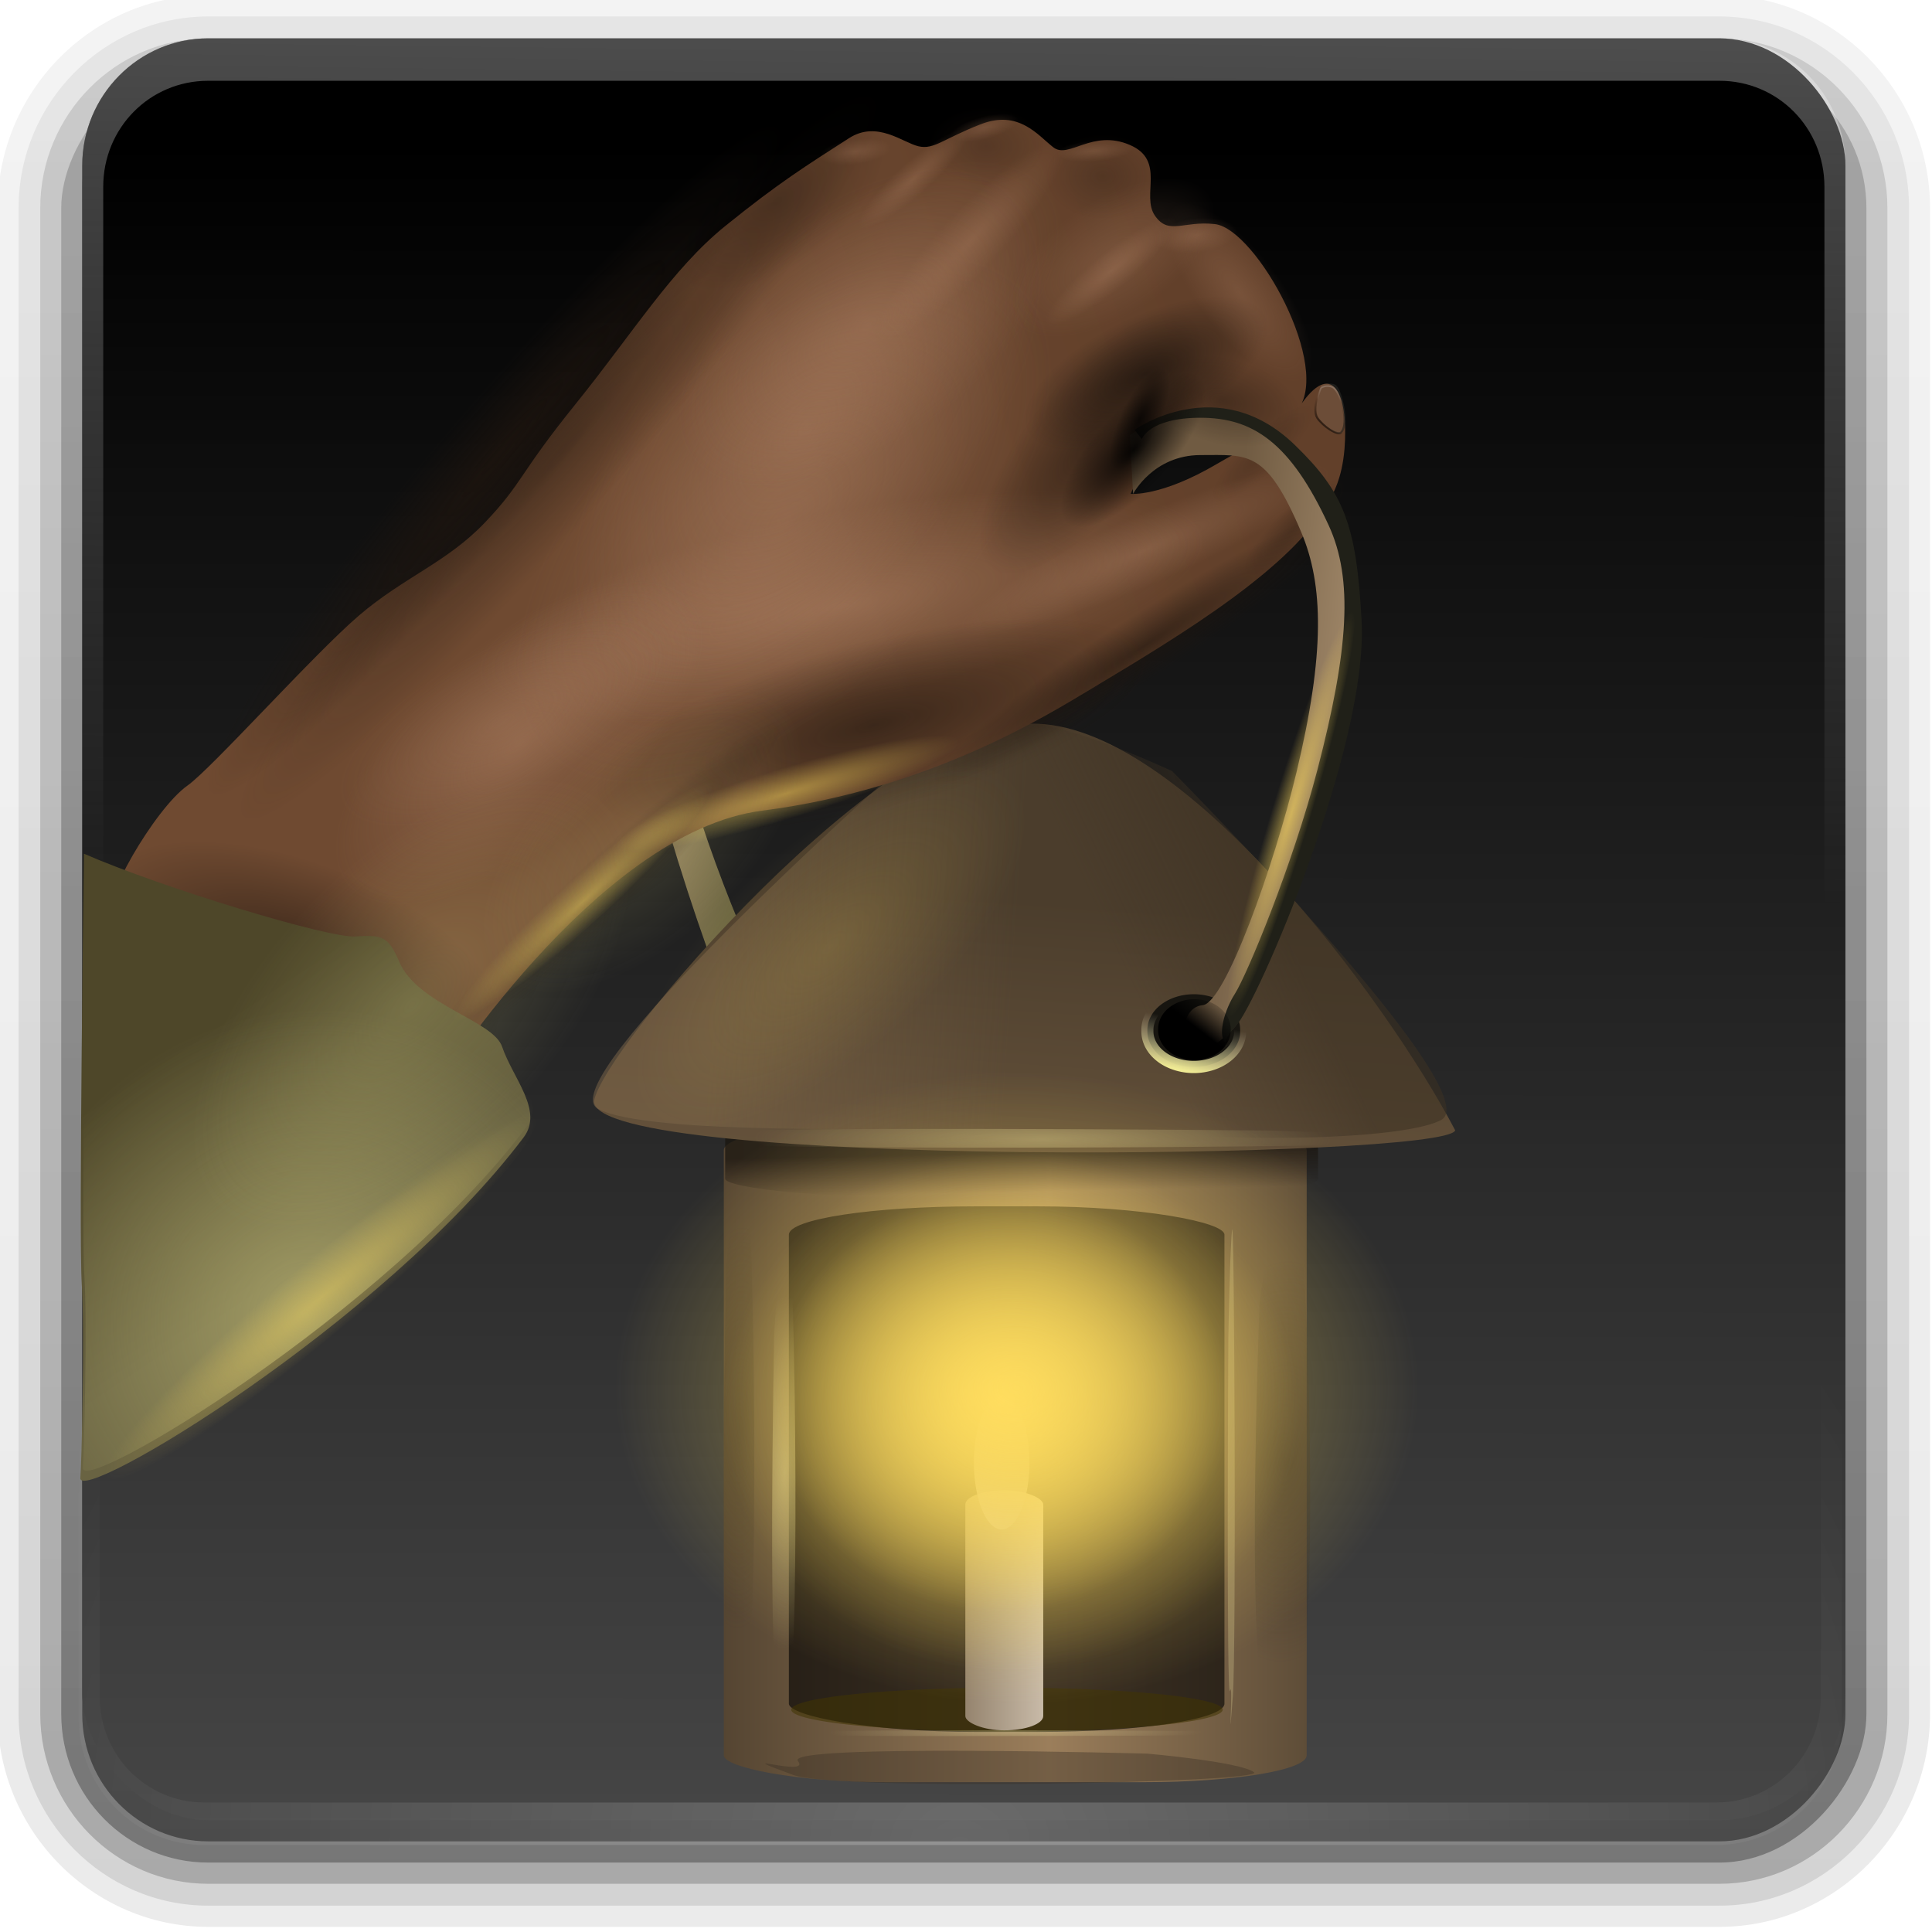 <?xml version="1.0" encoding="UTF-8" standalone="no"?>
<!-- Created with Inkscape (http://www.inkscape.org/) -->

<svg
   xmlns:dc="http://purl.org/dc/elements/1.1/"
   xmlns:cc="http://creativecommons.org/ns#"
   xmlns:rdf="http://www.w3.org/1999/02/22-rdf-syntax-ns#"
   xmlns:svg="http://www.w3.org/2000/svg"
   xmlns="http://www.w3.org/2000/svg"
   xmlns:xlink="http://www.w3.org/1999/xlink"
   version="1.0"
   width="96"
   height="96"
   id="svg2408">
  <defs
     id="defs2410">
    <linearGradient
       id="linearGradient4389">
      <stop
         id="stop4391"
         style="stop-color:#efea94;stop-opacity:1"
         offset="0" />
      <stop
         id="stop4393"
         style="stop-color:#efea94;stop-opacity:0"
         offset="1" />
    </linearGradient>
    <linearGradient
       id="linearGradient4377">
      <stop
         id="stop4379"
         style="stop-color:#efea94;stop-opacity:1"
         offset="0" />
      <stop
         id="stop4381"
         style="stop-color:#efea94;stop-opacity:0"
         offset="1" />
    </linearGradient>
    <linearGradient
       id="linearGradient4367">
      <stop
         id="stop4369"
         style="stop-color:#000000;stop-opacity:1"
         offset="0" />
      <stop
         id="stop4371"
         style="stop-color:#000000;stop-opacity:0"
         offset="1" />
    </linearGradient>
    <linearGradient
       id="linearGradient4062">
      <stop
         id="stop4064"
         style="stop-color:#ffffff;stop-opacity:0"
         offset="0" />
      <stop
         id="stop4066"
         style="stop-color:#ffffff;stop-opacity:1"
         offset="1" />
    </linearGradient>
    <linearGradient
       id="linearGradient4042">
      <stop
         id="stop4044"
         style="stop-color:#000000;stop-opacity:1"
         offset="0" />
      <stop
         id="stop4046"
         style="stop-color:#000000;stop-opacity:0"
         offset="1" />
    </linearGradient>
    <linearGradient
       id="linearGradient7344">
      <stop
         id="stop7346"
         style="stop-color:#b08163;stop-opacity:1"
         offset="0" />
      <stop
         id="stop7348"
         style="stop-color:#b08163;stop-opacity:0"
         offset="1" />
    </linearGradient>
    <linearGradient
       id="linearGradient7083">
      <stop
         id="stop7085"
         style="stop-color:#000000;stop-opacity:1"
         offset="0" />
      <stop
         id="stop7087"
         style="stop-color:#000000;stop-opacity:0"
         offset="1" />
    </linearGradient>
    <linearGradient
       id="linearGradient4904">
      <stop
         id="stop4906"
         style="stop-color:#7d6648;stop-opacity:1"
         offset="0" />
      <stop
         id="stop4908"
         style="stop-color:#7d6648;stop-opacity:0"
         offset="1" />
    </linearGradient>
    <linearGradient
       id="linearGradient4892">
      <stop
         id="stop4894"
         style="stop-color:#3b3022;stop-opacity:1"
         offset="0" />
      <stop
         id="stop4896"
         style="stop-color:#3b3022;stop-opacity:0"
         offset="1" />
    </linearGradient>
    <linearGradient
       id="linearGradient4884">
      <stop
         id="stop4886"
         style="stop-color:#fad95d;stop-opacity:1"
         offset="0" />
      <stop
         id="stop4888"
         style="stop-color:#fad95d;stop-opacity:0"
         offset="1" />
    </linearGradient>
    <linearGradient
       id="linearGradient4848">
      <stop
         id="stop4850"
         style="stop-color:#000000;stop-opacity:1"
         offset="0" />
      <stop
         id="stop4852"
         style="stop-color:#000000;stop-opacity:0"
         offset="1" />
    </linearGradient>
    <linearGradient
       id="linearGradient4830">
      <stop
         id="stop4832"
         style="stop-color:#000000;stop-opacity:1"
         offset="0" />
      <stop
         id="stop4834"
         style="stop-color:#000000;stop-opacity:0"
         offset="1" />
    </linearGradient>
    <linearGradient
       id="linearGradient4796">
      <stop
         id="stop4798"
         style="stop-color:#1f150e;stop-opacity:1"
         offset="0" />
      <stop
         id="stop4800"
         style="stop-color:#1f150e;stop-opacity:0"
         offset="1" />
    </linearGradient>
    <linearGradient
       id="linearGradient4780">
      <stop
         id="stop4782"
         style="stop-color:#bd8d6e;stop-opacity:1"
         offset="0" />
      <stop
         id="stop4784"
         style="stop-color:#bd8d6e;stop-opacity:0"
         offset="1" />
    </linearGradient>
    <linearGradient
       id="linearGradient4772">
      <stop
         id="stop4774"
         style="stop-color:#bd8d6e;stop-opacity:1"
         offset="0" />
      <stop
         id="stop4776"
         style="stop-color:#bd8d6e;stop-opacity:0"
         offset="1" />
    </linearGradient>
    <linearGradient
       id="linearGradient4560">
      <stop
         id="stop4562"
         style="stop-color:#1a150f;stop-opacity:1"
         offset="0" />
      <stop
         id="stop4564"
         style="stop-color:#1a150f;stop-opacity:0"
         offset="1" />
    </linearGradient>
    <linearGradient
       id="linearGradient4552">
      <stop
         id="stop4554"
         style="stop-color:#e5db9d;stop-opacity:1"
         offset="0" />
      <stop
         id="stop4556"
         style="stop-color:#e5db9d;stop-opacity:0"
         offset="1" />
    </linearGradient>
    <linearGradient
       id="linearGradient4544">
      <stop
         id="stop4546"
         style="stop-color:#e5db9d;stop-opacity:1"
         offset="0" />
      <stop
         id="stop4548"
         style="stop-color:#e5db9d;stop-opacity:0"
         offset="1" />
    </linearGradient>
    <linearGradient
       id="linearGradient4536">
      <stop
         id="stop4538"
         style="stop-color:#3c3124;stop-opacity:1"
         offset="0" />
      <stop
         id="stop4540"
         style="stop-color:#3c3124;stop-opacity:0"
         offset="1" />
    </linearGradient>
    <linearGradient
       id="linearGradient4528">
      <stop
         id="stop4530"
         style="stop-color:#382f23;stop-opacity:1"
         offset="0" />
      <stop
         id="stop4532"
         style="stop-color:#382f23;stop-opacity:0"
         offset="1" />
    </linearGradient>
    <linearGradient
       id="linearGradient4520">
      <stop
         id="stop4522"
         style="stop-color:#e5db9d;stop-opacity:1"
         offset="0" />
      <stop
         id="stop4524"
         style="stop-color:#e5db9d;stop-opacity:0"
         offset="1" />
    </linearGradient>
    <linearGradient
       id="linearGradient4432">
      <stop
         id="stop4434"
         style="stop-color:#d9c48a;stop-opacity:1"
         offset="0" />
      <stop
         id="stop4436"
         style="stop-color:#ffdd5e;stop-opacity:0"
         offset="1" />
    </linearGradient>
    <linearGradient
       x1="45.448"
       y1="92.54"
       x2="45.448"
       y2="7.017"
       id="ButtonShadow"
       gradientUnits="userSpaceOnUse"
       gradientTransform="scale(1.006,0.994)">
      <stop
         id="stop3750"
         style="stop-color:#000000;stop-opacity:1"
         offset="0" />
      <stop
         id="stop3752"
         style="stop-color:#000000;stop-opacity:0.588"
         offset="1" />
    </linearGradient>
    <filter
       color-interpolation-filters="sRGB"
       id="filter3174">
      <feGaussianBlur
         stdDeviation="1.71"
         id="feGaussianBlur3176" />
    </filter>
    <linearGradient
       x1="45.448"
       y1="92.54"
       x2="45.448"
       y2="7.017"
       id="ButtonShadow-07"
       gradientUnits="userSpaceOnUse"
       gradientTransform="scale(1.006,0.994)">
      <stop
         id="stop3750-88"
         style="stop-color:#000000;stop-opacity:1"
         offset="0" />
      <stop
         id="stop3752-20"
         style="stop-color:#000000;stop-opacity:0.588"
         offset="1" />
    </linearGradient>
    <filter
       color-interpolation-filters="sRGB"
       id="filter3174-28">
      <feGaussianBlur
         id="feGaussianBlur3176-3"
         stdDeviation="1.71" />
    </filter>
    <linearGradient
       id="linearGradient3737-2">
      <stop
         id="stop3739-00"
         style="stop-color:#ffffff;stop-opacity:1"
         offset="0" />
      <stop
         id="stop3741-66"
         style="stop-color:#ffffff;stop-opacity:0"
         offset="1" />
    </linearGradient>
    <clipPath
       id="clipPath3613-01">
      <rect
         width="84"
         height="84"
         rx="6"
         ry="6"
         x="6"
         y="6"
         id="rect3615-422"
         style="fill:#ffffff;fill-opacity:1;fill-rule:nonzero;stroke:none" />
    </clipPath>
    <filter
       x="-0.192"
       y="-0.192"
       width="1.384"
       height="1.384"
       color-interpolation-filters="sRGB"
       id="filter3794-71">
      <feGaussianBlur
         id="feGaussianBlur3796-90"
         stdDeviation="5.28" />
    </filter>
    <linearGradient
       x1="45.448"
       y1="92.54"
       x2="45.448"
       y2="7.017"
       id="ButtonShadow-0-1-7"
       gradientUnits="userSpaceOnUse"
       gradientTransform="matrix(1.006,0,0,0.994,100,0)">
      <stop
         id="stop3750-8-5-7"
         style="stop-color:#000000;stop-opacity:1"
         offset="0" />
      <stop
         id="stop3752-5-0-3"
         style="stop-color:#000000;stop-opacity:0.588"
         offset="1" />
    </linearGradient>
    <linearGradient
       id="linearGradient17127">
      <stop
         id="stop17129"
         style="stop-color:#000000;stop-opacity:1"
         offset="0" />
      <stop
         id="stop17131"
         style="stop-color:#4e4e4e;stop-opacity:1"
         offset="1" />
    </linearGradient>
    <linearGradient
       id="linearGradient3737-5-4">
      <stop
         id="stop3739-0-1"
         style="stop-color:#ffffff;stop-opacity:1"
         offset="0" />
      <stop
         id="stop3741-83-1"
         style="stop-color:#ffffff;stop-opacity:0"
         offset="1" />
    </linearGradient>
    <linearGradient
       id="linearGradient4640-6">
      <stop
         id="stop4642-5"
         style="stop-color:#67633d;stop-opacity:1"
         offset="0" />
      <stop
         id="stop4644-7"
         style="stop-color:#a58c6d;stop-opacity:1"
         offset="1" />
    </linearGradient>
    <linearGradient
       id="linearGradient4139-6">
      <stop
         id="stop4141-7"
         style="stop-color:#554532;stop-opacity:1"
         offset="0" />
      <stop
         id="stop4147-3"
         style="stop-color:#9b7e5b;stop-opacity:1"
         offset="0.558" />
      <stop
         id="stop4143-6"
         style="stop-color:#5e4d38;stop-opacity:1"
         offset="1" />
    </linearGradient>
    <linearGradient
       id="linearGradient4103-1">
      <stop
         id="stop4105-2"
         style="stop-color:#4b3d2c;stop-opacity:1"
         offset="0" />
      <stop
         id="stop4107-9"
         style="stop-color:#6a563e;stop-opacity:1"
         offset="1" />
    </linearGradient>
    <linearGradient
       id="linearGradient4604-9">
      <stop
         id="stop4606-9"
         style="stop-color:#efea94;stop-opacity:1"
         offset="0" />
      <stop
         id="stop4608-6"
         style="stop-color:#cfc8ad;stop-opacity:0"
         offset="1" />
    </linearGradient>
    <linearGradient
       id="linearGradient4087-9">
      <stop
         id="stop4089-4"
         style="stop-color:#705b42;stop-opacity:1"
         offset="0" />
      <stop
         id="stop4091-5"
         style="stop-color:#a58c6d;stop-opacity:1"
         offset="1" />
    </linearGradient>
    <linearGradient
       id="linearGradient4033-5">
      <stop
         id="stop4035-1"
         style="stop-color:#6f4a31;stop-opacity:1"
         offset="0" />
      <stop
         id="stop4037-1"
         style="stop-color:#62402a;stop-opacity:1"
         offset="1" />
    </linearGradient>
    <linearGradient
       id="linearGradient4009-9">
      <stop
         id="stop4011-5"
         style="stop-color:#4e4729;stop-opacity:1"
         offset="0" />
      <stop
         id="stop4013-3"
         style="stop-color:#696342;stop-opacity:1"
         offset="1" />
    </linearGradient>
    <linearGradient
       id="linearGradient4397-6">
      <stop
         id="stop4399-9"
         style="stop-color:#95846e;stop-opacity:1"
         offset="0" />
      <stop
         id="stop4401-9"
         style="stop-color:#c8baa8;stop-opacity:1"
         offset="1" />
    </linearGradient>
    <filter
       x="-0.176"
       y="-0.182"
       width="1.353"
       height="1.364"
       color-interpolation-filters="sRGB"
       id="filter4365-9">
      <feGaussianBlur
         id="feGaussianBlur4367-2"
         stdDeviation="1.332" />
    </filter>
    <linearGradient
       id="linearGradient4151-3">
      <stop
         id="stop4153-0"
         style="stop-color:#ffdd5e;stop-opacity:1"
         offset="0" />
      <stop
         id="stop4155-6"
         style="stop-color:#ffdd5e;stop-opacity:0"
         offset="1" />
    </linearGradient>
    <filter
       x="-1.132"
       y="-0.079"
       width="3.265"
       height="1.158"
       color-interpolation-filters="sRGB"
       id="filter4381-7">
      <feGaussianBlur
         id="feGaussianBlur4383-5"
         stdDeviation="1.736" />
    </filter>
    <linearGradient
       id="linearGradient4483-7">
      <stop
         id="stop4485-3"
         style="stop-color:#2b1c13;stop-opacity:1"
         offset="0" />
      <stop
         id="stop4487-0"
         style="stop-color:#2b1c13;stop-opacity:0"
         offset="1" />
    </linearGradient>
    <linearGradient
       id="linearGradient17105">
      <stop
         id="stop17107"
         style="stop-color:#fcda5d;stop-opacity:1"
         offset="0" />
      <stop
         id="stop17109"
         style="stop-color:#fcda5d;stop-opacity:0"
         offset="1" />
    </linearGradient>
    <linearGradient
       x1="45.448"
       y1="92.54"
       x2="45.448"
       y2="7.017"
       id="linearGradient7091"
       xlink:href="#ButtonShadow-07"
       gradientUnits="userSpaceOnUse"
       gradientTransform="scale(1.006,0.994)" />
    <linearGradient
       x1="48"
       y1="20.221"
       x2="48"
       y2="138.661"
       id="linearGradient7093"
       xlink:href="#linearGradient3737-2"
       gradientUnits="userSpaceOnUse" />
    <linearGradient
       x1="32.251"
       y1="6.132"
       x2="32.251"
       y2="90.239"
       id="linearGradient7095"
       xlink:href="#ButtonShadow-0-1-7"
       gradientUnits="userSpaceOnUse"
       gradientTransform="matrix(1.024,0,0,1.012,-1.143,-98.071)" />
    <linearGradient
       x1="32.251"
       y1="6.132"
       x2="32.251"
       y2="90.239"
       id="linearGradient7097"
       xlink:href="#ButtonShadow-0-1-7"
       gradientUnits="userSpaceOnUse"
       gradientTransform="matrix(1.024,0,0,1.012,-1.143,-98.071)" />
    <linearGradient
       x1="32.251"
       y1="6.132"
       x2="32.251"
       y2="90.239"
       id="linearGradient7099"
       xlink:href="#ButtonShadow-0-1-7"
       gradientUnits="userSpaceOnUse"
       gradientTransform="matrix(1.024,0,0,1.012,-1.143,-98.071)" />
    <linearGradient
       x1="32.251"
       y1="6.132"
       x2="32.251"
       y2="90.239"
       id="linearGradient7101"
       xlink:href="#ButtonShadow-0-1-7"
       gradientUnits="userSpaceOnUse"
       gradientTransform="matrix(1.024,0,0,1.012,-1.143,-98.071)" />
    <linearGradient
       x1="32.251"
       y1="6.132"
       x2="32.251"
       y2="90.239"
       id="linearGradient7103"
       xlink:href="#ButtonShadow-0-1-7"
       gradientUnits="userSpaceOnUse"
       gradientTransform="translate(0,-97)" />
    <linearGradient
       x1="50.957"
       y1="10.902"
       x2="50.929"
       y2="99.618"
       id="linearGradient7105"
       xlink:href="#linearGradient17127"
       gradientUnits="userSpaceOnUse" />
    <linearGradient
       x1="36.357"
       y1="6"
       x2="35.864"
       y2="46.332"
       id="linearGradient7107"
       xlink:href="#linearGradient3737-5-4"
       gradientUnits="userSpaceOnUse" />
    <radialGradient
       cx="48"
       cy="90.172"
       r="42"
       fx="48"
       fy="90.172"
       id="radialGradient7109"
       xlink:href="#linearGradient3737-5-4"
       gradientUnits="userSpaceOnUse"
       gradientTransform="matrix(1.157,0,0,0.996,-7.721,1.371)" />
    <linearGradient
       x1="58.905"
       y1="54.723"
       x2="59.358"
       y2="52.425"
       id="linearGradient7123"
       xlink:href="#linearGradient4604-9"
       gradientUnits="userSpaceOnUse" />
    <radialGradient
       cx="35.09"
       cy="38.371"
       r="7.513"
       fx="35.09"
       fy="38.371"
       id="radialGradient7129"
       xlink:href="#linearGradient4796"
       gradientUnits="userSpaceOnUse"
       gradientTransform="matrix(1,0,0,2.8,0,-69.067)" />
    <radialGradient
       cx="35.09"
       cy="38.371"
       r="7.513"
       fx="35.09"
       fy="38.371"
       id="radialGradient7131"
       xlink:href="#linearGradient4772"
       gradientUnits="userSpaceOnUse"
       gradientTransform="matrix(1,0,0,2.8,0,-69.067)" />
    <radialGradient
       cx="15.812"
       cy="48.062"
       r="10.062"
       fx="15.812"
       fy="48.062"
       id="radialGradient7133"
       xlink:href="#linearGradient4830"
       gradientUnits="userSpaceOnUse"
       gradientTransform="matrix(1,0,0,0.453,0,26.27)" />
    <radialGradient
       cx="35.09"
       cy="38.371"
       r="7.513"
       fx="35.09"
       fy="38.371"
       id="radialGradient7135"
       xlink:href="#linearGradient4796"
       gradientUnits="userSpaceOnUse"
       gradientTransform="matrix(1,0,0,2.8,0,-69.067)" />
    <radialGradient
       cx="35.09"
       cy="38.371"
       r="7.513"
       fx="35.09"
       fy="38.371"
       id="radialGradient7137"
       xlink:href="#linearGradient4796"
       gradientUnits="userSpaceOnUse"
       gradientTransform="matrix(1,0,0,2.8,0,-69.067)" />
    <radialGradient
       cx="87.375"
       cy="71.75"
       r="24.625"
       fx="87.375"
       fy="71.75"
       id="radialGradient7145"
       xlink:href="#linearGradient4151-3"
       gradientUnits="userSpaceOnUse"
       gradientTransform="matrix(1,0,0,0.944,0,4.006)" />
    <linearGradient
       x1="89.339"
       y1="93.884"
       x2="94.271"
       y2="34.86"
       id="linearGradient7155"
       xlink:href="#linearGradient4432"
       gradientUnits="userSpaceOnUse" />
    <radialGradient
       cx="87.375"
       cy="71.75"
       r="24.625"
       fx="87.375"
       fy="71.75"
       id="radialGradient7157"
       xlink:href="#linearGradient4151-3"
       gradientUnits="userSpaceOnUse"
       gradientTransform="matrix(1,0,0,0.944,0,4.006)" />
    <radialGradient
       cx="248.375"
       cy="179.513"
       r="8.375"
       fx="248.375"
       fy="179.513"
       id="radialGradient7165"
       xlink:href="#linearGradient4884"
       gradientUnits="userSpaceOnUse"
       gradientTransform="matrix(1,0,0,0.493,0,91.096)" />
    <radialGradient
       cx="87.375"
       cy="71.75"
       r="24.625"
       fx="87.375"
       fy="71.75"
       id="radialGradient7167"
       xlink:href="#linearGradient4151-3"
       gradientUnits="userSpaceOnUse"
       gradientTransform="matrix(1,0,0,0.944,0,4.006)" />
    <radialGradient
       cx="248.375"
       cy="179.513"
       r="8.375"
       fx="248.375"
       fy="179.513"
       id="radialGradient7169"
       xlink:href="#linearGradient17105"
       gradientUnits="userSpaceOnUse"
       gradientTransform="matrix(1,0,0,0.493,0,91.096)" />
    <radialGradient
       cx="35.09"
       cy="38.371"
       r="7.513"
       fx="35.09"
       fy="38.371"
       id="radialGradient7171"
       xlink:href="#linearGradient4780"
       gradientUnits="userSpaceOnUse"
       gradientTransform="matrix(1,0,0,2.8,0,-69.067)" />
    <radialGradient
       cx="35.09"
       cy="38.371"
       r="7.513"
       fx="35.09"
       fy="38.371"
       id="radialGradient7173"
       xlink:href="#linearGradient4780"
       gradientUnits="userSpaceOnUse"
       gradientTransform="matrix(1,0,0,2.8,0,-69.067)" />
    <radialGradient
       cx="35.09"
       cy="38.371"
       r="7.513"
       fx="35.09"
       fy="38.371"
       id="radialGradient7175"
       xlink:href="#linearGradient4796"
       gradientUnits="userSpaceOnUse"
       gradientTransform="matrix(1,0,0,2.8,0,-69.067)" />
    <radialGradient
       cx="35.09"
       cy="38.371"
       r="7.513"
       fx="35.09"
       fy="38.371"
       id="radialGradient7177"
       xlink:href="#linearGradient4796"
       gradientUnits="userSpaceOnUse"
       gradientTransform="matrix(1,0,0,2.8,0,-69.067)" />
    <radialGradient
       cx="35.09"
       cy="38.371"
       r="7.513"
       fx="35.09"
       fy="38.371"
       id="radialGradient7179"
       xlink:href="#linearGradient4796"
       gradientUnits="userSpaceOnUse"
       gradientTransform="matrix(1,0,0,2.8,0,-69.067)" />
    <radialGradient
       cx="35.09"
       cy="38.371"
       r="7.513"
       fx="35.09"
       fy="38.371"
       id="radialGradient7181"
       xlink:href="#linearGradient4796"
       gradientUnits="userSpaceOnUse"
       gradientTransform="matrix(1,0,0,2.8,0,-69.067)" />
    <radialGradient
       cx="248.375"
       cy="179.513"
       r="8.375"
       fx="248.375"
       fy="179.513"
       id="radialGradient7183"
       xlink:href="#linearGradient17105"
       gradientUnits="userSpaceOnUse"
       gradientTransform="matrix(1,0,0,0.493,0,91.096)" />
    <radialGradient
       cx="41.631"
       cy="16.892"
       r="2.74"
       fx="41.631"
       fy="16.892"
       id="radialGradient7185"
       xlink:href="#linearGradient4848"
       gradientUnits="userSpaceOnUse"
       gradientTransform="matrix(1,0,0,2.032,0,-17.437)" />
    <radialGradient
       cx="35.09"
       cy="38.371"
       r="7.513"
       fx="35.09"
       fy="38.371"
       id="radialGradient7187"
       xlink:href="#linearGradient4780"
       gradientUnits="userSpaceOnUse"
       gradientTransform="matrix(1,0,0,2.8,0,-69.067)" />
    <radialGradient
       cx="35.09"
       cy="38.371"
       r="7.513"
       fx="35.09"
       fy="38.371"
       id="radialGradient7189"
       xlink:href="#linearGradient4796"
       gradientUnits="userSpaceOnUse"
       gradientTransform="matrix(1,0,0,2.8,0,-69.067)" />
    <radialGradient
       cx="35.09"
       cy="38.371"
       r="7.513"
       fx="35.09"
       fy="38.371"
       id="radialGradient7191"
       xlink:href="#linearGradient4780"
       gradientUnits="userSpaceOnUse"
       gradientTransform="matrix(1,0,0,2.8,0,-69.067)" />
    <radialGradient
       cx="35.09"
       cy="38.371"
       r="7.513"
       fx="35.09"
       fy="38.371"
       id="radialGradient7193"
       xlink:href="#linearGradient4780"
       gradientUnits="userSpaceOnUse"
       gradientTransform="matrix(1,0,0,2.8,0,-69.067)" />
    <radialGradient
       cx="35.09"
       cy="38.371"
       r="7.513"
       fx="35.09"
       fy="38.371"
       id="radialGradient7195"
       xlink:href="#linearGradient4780"
       gradientUnits="userSpaceOnUse"
       gradientTransform="matrix(1,0,0,2.8,0,-69.067)" />
    <radialGradient
       cx="248.375"
       cy="179.513"
       r="8.375"
       fx="248.375"
       fy="179.513"
       id="radialGradient7197"
       xlink:href="#linearGradient17105"
       gradientUnits="userSpaceOnUse"
       gradientTransform="matrix(1,0,0,0.493,0,91.096)" />
    <radialGradient
       cx="248.375"
       cy="179.513"
       r="8.375"
       fx="248.375"
       fy="179.513"
       id="radialGradient7199"
       xlink:href="#linearGradient17105"
       gradientUnits="userSpaceOnUse"
       gradientTransform="matrix(1,0,0,0.493,0,91.096)" />
    <radialGradient
       cx="40.395"
       cy="47.613"
       r="9.056"
       fx="40.395"
       fy="47.613"
       id="radialGradient7226"
       xlink:href="#linearGradient4552"
       gradientUnits="userSpaceOnUse"
       gradientTransform="matrix(1.116,0.141,-1.126,0.128,60.343,44.812)" />
    <radialGradient
       cx="40.395"
       cy="47.613"
       r="9.056"
       fx="40.395"
       fy="47.613"
       id="radialGradient7229"
       xlink:href="#linearGradient4520"
       gradientUnits="userSpaceOnUse"
       gradientTransform="matrix(0.72,-0.044,-0.727,-0.04,55.986,89.752)" />
    <radialGradient
       cx="40.395"
       cy="47.613"
       r="9.056"
       fx="40.395"
       fy="47.613"
       id="radialGradient7233"
       xlink:href="#linearGradient4536"
       gradientUnits="userSpaceOnUse"
       gradientTransform="matrix(0.231,-0.78,0.209,0.787,17.473,64.979)" />
    <radialGradient
       cx="40.395"
       cy="47.613"
       r="9.056"
       fx="40.395"
       fy="47.613"
       id="radialGradient7236"
       xlink:href="#linearGradient4528"
       gradientUnits="userSpaceOnUse"
       gradientTransform="matrix(0.415,-0.78,0.377,0.787,29.102,66.656)" />
    <radialGradient
       cx="40.395"
       cy="47.613"
       r="9.056"
       fx="40.395"
       fy="47.613"
       id="radialGradient7241"
       xlink:href="#linearGradient4544"
       gradientUnits="userSpaceOnUse"
       gradientTransform="matrix(0.175,-0.681,0.159,0.687,24.351,67.975)" />
    <linearGradient
       x1="47.023"
       y1="78.057"
       x2="52.326"
       y2="78.057"
       id="linearGradient7244"
       xlink:href="#linearGradient4397-6"
       gradientUnits="userSpaceOnUse"
       gradientTransform="matrix(0.73,0,0,0.833,13.644,14.985)" />
    <linearGradient
       x1="10.667"
       y1="79.421"
       x2="25.044"
       y2="93"
       id="linearGradient7249"
       xlink:href="#linearGradient4009-9"
       gradientUnits="userSpaceOnUse"
       gradientTransform="matrix(0.592,0.157,-0.116,0.596,13.063,2.225)" />
    <linearGradient
       x1="29.735"
       y1="51.29"
       x2="57.507"
       y2="32.79"
       id="linearGradient7257"
       xlink:href="#linearGradient4033-5"
       gradientUnits="userSpaceOnUse"
       gradientTransform="matrix(0.883,0.203,-0.205,0.912,15.492,-25.303)" />
    <linearGradient
       x1="61.168"
       y1="46.944"
       x2="67.926"
       y2="47.652"
       id="linearGradient7261"
       xlink:href="#linearGradient4087-9"
       gradientUnits="userSpaceOnUse"
       gradientTransform="matrix(1.062,0,0,1.054,-4.024,-18.132)" />
    <linearGradient
       x1="39.407"
       y1="44.067"
       x2="46.123"
       y2="47.219"
       id="linearGradient7265"
       xlink:href="#linearGradient4892"
       gradientUnits="userSpaceOnUse"
       gradientTransform="matrix(-1.081,0,0,1.071,104.83,-4.297)" />
    <linearGradient
       x1="35.906"
       y1="47.918"
       x2="49.563"
       y2="48.851"
       id="linearGradient7268"
       xlink:href="#linearGradient4904"
       gradientUnits="userSpaceOnUse"
       gradientTransform="matrix(1.081,0,0,1.071,-3.087,-5.229)" />
    <linearGradient
       x1="54.07"
       y1="54.169"
       x2="53.365"
       y2="66.169"
       id="linearGradient7271"
       xlink:href="#linearGradient4103-1"
       gradientUnits="userSpaceOnUse"
       gradientTransform="matrix(1.11,0,0,1.358,-5.816,-28.621)" />
    <linearGradient
       x1="47.763"
       y1="62.787"
       x2="47.842"
       y2="65.056"
       id="linearGradient7274"
       xlink:href="#linearGradient4560"
       gradientUnits="userSpaceOnUse"
       gradientTransform="matrix(1.455,0,0,0.857,-21.431,3.532)" />
    <linearGradient
       x1="39.598"
       y1="74.964"
       x2="61.165"
       y2="74.964"
       id="linearGradient7277"
       xlink:href="#linearGradient4139-6"
       gradientUnits="userSpaceOnUse"
       gradientTransform="matrix(1.343,0,0,1.268,-17.213,-22.889)" />
    <linearGradient
       x1="58.204"
       y1="49.911"
       x2="64.931"
       y2="47.903"
       id="linearGradient7280"
       xlink:href="#linearGradient4640-6"
       gradientUnits="userSpaceOnUse"
       gradientTransform="matrix(-1.062,0,0,1.054,102.193,-18.132)" />
    <radialGradient
       cx="35.09"
       cy="38.371"
       r="7.513"
       fx="35.09"
       fy="38.371"
       id="radialGradient7298"
       xlink:href="#linearGradient4780"
       gradientUnits="userSpaceOnUse"
       gradientTransform="matrix(1,0,0,2.8,0,-69.067)" />
    <radialGradient
       cx="35.09"
       cy="38.371"
       r="7.513"
       fx="35.09"
       fy="38.371"
       id="radialGradient7302"
       xlink:href="#linearGradient4780"
       gradientUnits="userSpaceOnUse"
       gradientTransform="matrix(1,0,0,2.8,0,-69.067)" />
    <radialGradient
       cx="35.09"
       cy="38.371"
       r="7.513"
       fx="35.09"
       fy="38.371"
       id="radialGradient7306"
       xlink:href="#linearGradient4780"
       gradientUnits="userSpaceOnUse"
       gradientTransform="matrix(1,0,0,2.8,0,-69.067)" />
    <radialGradient
       cx="35.09"
       cy="38.371"
       r="7.513"
       fx="35.09"
       fy="38.371"
       id="radialGradient7310"
       xlink:href="#linearGradient4780"
       gradientUnits="userSpaceOnUse"
       gradientTransform="matrix(1,0,0,2.8,0,-69.067)" />
    <radialGradient
       cx="55.596"
       cy="13.534"
       r="1.856"
       fx="55.596"
       fy="13.534"
       id="radialGradient7312"
       xlink:href="#linearGradient4483-7"
       gradientUnits="userSpaceOnUse"
       gradientTransform="matrix(1,0,0,0.524,0,6.445)" />
    <radialGradient
       cx="35.09"
       cy="38.371"
       r="7.513"
       fx="35.09"
       fy="38.371"
       id="radialGradient7320"
       xlink:href="#linearGradient7083"
       gradientUnits="userSpaceOnUse"
       gradientTransform="matrix(1,0,0,2.8,0,-69.067)" />
    <radialGradient
       cx="35.09"
       cy="38.371"
       r="7.513"
       fx="35.09"
       fy="38.371"
       id="radialGradient7324"
       xlink:href="#linearGradient7083"
       gradientUnits="userSpaceOnUse"
       gradientTransform="matrix(1,0,0,2.8,0,-69.067)" />
    <radialGradient
       cx="55.596"
       cy="13.534"
       r="1.856"
       fx="55.596"
       fy="13.534"
       id="radialGradient7326"
       xlink:href="#linearGradient4483-7"
       gradientUnits="userSpaceOnUse"
       gradientTransform="matrix(1,0,0,0.524,0,6.445)" />
    <radialGradient
       cx="35.09"
       cy="38.371"
       r="7.513"
       fx="35.09"
       fy="38.371"
       id="radialGradient7330"
       xlink:href="#linearGradient4780"
       gradientUnits="userSpaceOnUse"
       gradientTransform="matrix(1,0,0,2.8,0,-69.067)" />
    <radialGradient
       cx="55.596"
       cy="13.534"
       r="1.856"
       fx="55.596"
       fy="13.534"
       id="radialGradient7350"
       xlink:href="#linearGradient7344"
       gradientUnits="userSpaceOnUse"
       gradientTransform="matrix(1,0,0,0.524,0,6.445)" />
    <radialGradient
       cx="55.596"
       cy="13.534"
       r="1.856"
       fx="55.596"
       fy="13.534"
       id="radialGradient7354"
       xlink:href="#linearGradient7344"
       gradientUnits="userSpaceOnUse"
       gradientTransform="matrix(1,0,0,0.524,0,6.445)" />
    <radialGradient
       cx="55.596"
       cy="13.534"
       r="1.856"
       fx="55.596"
       fy="13.534"
       id="radialGradient7358"
       xlink:href="#linearGradient7344"
       gradientUnits="userSpaceOnUse"
       gradientTransform="matrix(1,0,0,0.524,0,6.445)" />
    <radialGradient
       cx="35.09"
       cy="38.371"
       r="7.513"
       fx="35.09"
       fy="38.371"
       id="radialGradient3252"
       xlink:href="#linearGradient4772"
       gradientUnits="userSpaceOnUse"
       gradientTransform="matrix(1,0,0,2.8,0,-69.067)" />
    <radialGradient
       cx="35.09"
       cy="38.371"
       r="7.513"
       fx="35.09"
       fy="38.371"
       id="radialGradient4034"
       xlink:href="#linearGradient4796"
       gradientUnits="userSpaceOnUse"
       gradientTransform="matrix(1,0,0,2.8,0,-69.067)" />
    <radialGradient
       cx="35.09"
       cy="38.371"
       r="7.513"
       fx="35.09"
       fy="38.371"
       id="radialGradient4038"
       xlink:href="#linearGradient4796"
       gradientUnits="userSpaceOnUse"
       gradientTransform="matrix(1,0,0,2.8,0,-69.067)" />
    <linearGradient
       x1="66.057"
       y1="21.049"
       x2="66.252"
       y2="19.897"
       id="linearGradient4048"
       xlink:href="#linearGradient4042"
       gradientUnits="userSpaceOnUse"
       gradientTransform="matrix(1,0,0,0.942,0,1.122)" />
    <linearGradient
       x1="66.078"
       y1="20.247"
       x2="66.23"
       y2="19.334"
       id="linearGradient4060"
       xlink:href="#linearGradient4062"
       gradientUnits="userSpaceOnUse"
       gradientTransform="matrix(0.877,0,0,0.689,8.14,5.987)" />
    <linearGradient
       x1="43.211"
       y1="50.4"
       x2="45.381"
       y2="47.875"
       id="linearGradient4373"
       xlink:href="#linearGradient4367"
       gradientUnits="userSpaceOnUse" />
    <radialGradient
       cx="22.231"
       cy="58.852"
       r="11.181"
       fx="22.231"
       fy="58.852"
       id="radialGradient4385"
       xlink:href="#linearGradient4377"
       gradientUnits="userSpaceOnUse"
       gradientTransform="matrix(-0.934,-0.95,0.994,-0.977,-22.544,143.985)" />
    <radialGradient
       cx="22.362"
       cy="46.679"
       r="7.159"
       fx="22.362"
       fy="46.679"
       id="radialGradient4395"
       xlink:href="#linearGradient4389"
       gradientUnits="userSpaceOnUse"
       gradientTransform="matrix(1,0,0,1.309,0,-14.407)" />
    <radialGradient
       cx="22.362"
       cy="46.679"
       r="7.159"
       fx="22.362"
       fy="46.679"
       id="radialGradient4399"
       xlink:href="#linearGradient4389"
       gradientUnits="userSpaceOnUse"
       gradientTransform="matrix(1,0,0,1.309,0,-14.407)" />
  </defs>
  <g
     id="layer2"
     style="display:none">
    <rect
       width="86"
       height="85"
       rx="6"
       ry="6"
       x="5"
       y="7"
       id="rect3745"
       style="opacity:0.9;fill:url(#ButtonShadow);fill-opacity:1;fill-rule:nonzero;stroke:none;filter:url(#filter3174)" />
  </g>
  <g
     transform="matrix(1.067,0,0,1.067,-3.49,-3.171)"
     id="layer2-20"
     style="display:none">
    <rect
       width="86"
       height="85"
       rx="6"
       ry="6"
       x="5"
       y="7"
       id="rect3745-64"
       style="opacity:0.9;fill:url(#linearGradient7091);fill-opacity:1;fill-rule:nonzero;stroke:none;filter:url(#filter3174-28)" />
  </g>
  <g
     transform="matrix(1.067,0,0,1.067,-3.49,-3.171)"
     id="layer5-35"
     style="display:none">
    <rect
       width="66"
       height="66"
       rx="12"
       ry="12"
       x="15"
       y="15"
       clip-path="url(#clipPath3613-01)"
       id="rect3171-20"
       style="opacity:0.1;fill:url(#linearGradient7093);fill-opacity:1;fill-rule:nonzero;stroke:#ffffff;stroke-width:0.5;stroke-linecap:round;stroke-linejoin:miter;stroke-miterlimit:4;stroke-opacity:1;stroke-dasharray:none;stroke-dashoffset:0;filter:url(#filter3794-71)" />
  </g>
  <g
     id="g4401">
    <g
       transform="matrix(1.043,0,0,1.054,-2.172,-4.418)"
       id="layer6-42"
       style="display:inline">
      <path
         d="m 12,-95.031 c -5.511,0 -10.031,4.52 -10.031,10.031 l 0,71 c 0,5.511 4.52,10.031 10.031,10.031 l 72,0 c 5.511,0 10.031,-4.52 10.031,-10.031 l 0,-71 c 0,-5.511 -4.52,-10.031 -10.031,-10.031 l -72,0 z"
         transform="scale(1,-1)"
         id="path3786-7"
         style="opacity:0.08;fill:url(#linearGradient7095);fill-opacity:1;fill-rule:nonzero;stroke:none;display:inline" />
      <path
         d="m 12,-94.031 c -4.972,0 -9.031,4.06 -9.031,9.031 l 0,71 c 0,4.972 4.06,9.031 9.031,9.031 l 72,0 c 4.972,0 9.031,-4.06 9.031,-9.031 l 0,-71 c 0,-4.972 -4.06,-9.031 -9.031,-9.031 l -72,0 z"
         transform="scale(1,-1)"
         id="path3778-4"
         style="opacity:0.1;fill:url(#linearGradient7097);fill-opacity:1;fill-rule:nonzero;stroke:none;display:inline" />
      <path
         d="m 12,-93 c -4.409,0 -8,3.591 -8,8 l 0,71 c 0,4.409 3.591,8 8,8 l 72,0 c 4.409,0 8,-3.591 8,-8 l 0,-71 c 0,-4.409 -3.591,-8 -8,-8 l -72,0 z"
         transform="scale(1,-1)"
         id="path3770-0"
         style="opacity:0.2;fill:url(#linearGradient7099);fill-opacity:1;fill-rule:nonzero;stroke:none;display:inline" />
      <rect
         width="86"
         height="85"
         rx="7"
         ry="7"
         x="5"
         y="-92"
         transform="scale(1,-1)"
         id="rect3723-3"
         style="opacity:0.3;fill:url(#linearGradient7101);fill-opacity:1;fill-rule:nonzero;stroke:none;display:inline" />
      <rect
         width="84"
         height="84"
         rx="6"
         ry="6"
         x="6"
         y="-91"
         transform="scale(1,-1)"
         id="rect3716-28"
         style="opacity:0.45;fill:url(#linearGradient7103);fill-opacity:1;fill-rule:nonzero;stroke:none;display:inline" />
    </g>
    <g
       transform="matrix(1.043,0,0,1.054,-2.172,-4.418)"
       id="layer1-0"
       style="display:inline">
      <rect
         width="84"
         height="84"
         rx="6"
         ry="6"
         x="6"
         y="6"
         id="rect2419-3"
         style="fill:url(#linearGradient7105);fill-opacity:1;fill-rule:nonzero;stroke:none" />
      <path
         d="M 12,6 C 8.676,6 6,8.676 6,12 l 0,2 0,68 0,2 c 0,0.335 0.041,0.651 0.094,0.969 0.049,0.296 0.097,0.597 0.188,0.875 0.01,0.03 0.021,0.064 0.031,0.094 0.099,0.288 0.235,0.547 0.375,0.812 0.145,0.274 0.316,0.536 0.5,0.781 0.184,0.246 0.374,0.473 0.594,0.688 0.44,0.428 0.943,0.815 1.5,1.094 0.279,0.14 0.573,0.247 0.875,0.344 -0.256,-0.1 -0.487,-0.236 -0.719,-0.375 -0.007,-0.004 -0.024,0.004 -0.031,0 -0.032,-0.019 -0.062,-0.043 -0.094,-0.062 -0.12,-0.077 -0.231,-0.164 -0.344,-0.25 -0.106,-0.081 -0.213,-0.161 -0.312,-0.25 C 8.478,88.557 8.309,88.373 8.156,88.188 8.049,88.057 7.938,87.922 7.844,87.781 7.819,87.743 7.805,87.695 7.781,87.656 7.716,87.553 7.651,87.452 7.594,87.344 7.493,87.149 7.388,86.928 7.312,86.719 7.305,86.697 7.289,86.678 7.281,86.656 7.249,86.564 7.245,86.469 7.219,86.375 7.188,86.268 7.148,86.172 7.125,86.062 7.052,85.721 7,85.364 7,85 L 7,83 7,15 7,13 C 7,10.218 9.218,8 12,8 l 2,0 68,0 2,0 c 2.782,0 5,2.218 5,5 l 0,2 0,68 0,2 c 0,0.364 -0.052,0.721 -0.125,1.062 -0.044,0.207 -0.088,0.398 -0.156,0.594 -0.008,0.022 -0.023,0.041 -0.031,0.062 -0.063,0.174 -0.138,0.367 -0.219,0.531 -0.042,0.083 -0.079,0.17 -0.125,0.25 -0.055,0.097 -0.127,0.188 -0.188,0.281 -0.094,0.141 -0.205,0.276 -0.312,0.406 -0.143,0.174 -0.303,0.347 -0.469,0.5 -0.011,0.01 -0.02,0.021 -0.031,0.031 -0.138,0.126 -0.285,0.234 -0.438,0.344 -0.103,0.073 -0.204,0.153 -0.312,0.219 -0.007,0.004 -0.024,-0.004 -0.031,0 -0.232,0.139 -0.463,0.275 -0.719,0.375 0.302,-0.097 0.596,-0.204 0.875,-0.344 0.557,-0.279 1.06,-0.666 1.5,-1.094 0.22,-0.214 0.409,-0.442 0.594,-0.688 0.184,-0.246 0.355,-0.508 0.5,-0.781 0.14,-0.265 0.276,-0.525 0.375,-0.812 0.01,-0.031 0.021,-0.063 0.031,-0.094 0.09,-0.278 0.139,-0.579 0.188,-0.875 C 89.959,84.651 90,84.335 90,84 l 0,-2 0,-68 0,-2 C 90,8.676 87.324,6 84,6 L 12,6 z"
         id="rect3728-7"
         style="opacity:0.3;fill:url(#linearGradient7107);fill-opacity:1;fill-rule:nonzero;stroke:none" />
      <path
         d="m 11.83,91.174 c -3.324,0 -6,-2.676 -6,-6 l 0,-2 0,-68 0,-2 c 0,-0.335 0.041,-0.651 0.094,-0.969 0.049,-0.296 0.097,-0.597 0.188,-0.875 0.01,-0.03 0.021,-0.064 0.031,-0.094 0.099,-0.288 0.235,-0.547 0.375,-0.812 0.145,-0.274 0.316,-0.536 0.5,-0.781 0.184,-0.246 0.374,-0.473 0.594,-0.688 0.44,-0.428 0.943,-0.815 1.5,-1.094 0.279,-0.14 0.573,-0.247 0.875,-0.344 -0.256,0.1 -0.487,0.236 -0.719,0.375 -0.007,0.004 -0.024,-0.004 -0.031,0 -0.032,0.019 -0.062,0.043 -0.094,0.062 -0.12,0.077 -0.231,0.164 -0.344,0.25 -0.106,0.081 -0.213,0.161 -0.312,0.25 -0.178,0.161 -0.347,0.345 -0.5,0.531 -0.108,0.13 -0.218,0.265 -0.312,0.406 -0.025,0.038 -0.038,0.086 -0.062,0.125 -0.065,0.103 -0.13,0.205 -0.188,0.312 -0.101,0.195 -0.206,0.416 -0.281,0.625 -0.008,0.022 -0.024,0.041 -0.031,0.062 -0.032,0.092 -0.036,0.187 -0.062,0.281 -0.03,0.107 -0.07,0.203 -0.094,0.312 -0.073,0.342 -0.125,0.698 -0.125,1.062 l 0,2 0,68 0,2 c 0,2.782 2.218,5 5,5 l 2,0 68,0 2,0 c 2.782,0 5,-2.218 5,-5 l 0,-2 0,-68 0,-2 c 0,-0.364 -0.052,-0.721 -0.125,-1.062 -0.044,-0.207 -0.088,-0.398 -0.156,-0.594 -0.008,-0.022 -0.023,-0.041 -0.031,-0.062 -0.063,-0.174 -0.138,-0.367 -0.219,-0.531 -0.042,-0.083 -0.079,-0.17 -0.125,-0.25 -0.055,-0.097 -0.127,-0.188 -0.188,-0.281 -0.094,-0.141 -0.205,-0.276 -0.312,-0.406 -0.143,-0.174 -0.303,-0.347 -0.469,-0.5 -0.011,-0.01 -0.02,-0.021 -0.031,-0.031 -0.138,-0.126 -0.285,-0.234 -0.438,-0.344 -0.103,-0.073 -0.204,-0.153 -0.312,-0.219 -0.007,-0.004 -0.024,0.004 -0.031,0 -0.232,-0.139 -0.463,-0.275 -0.719,-0.375 0.302,0.097 0.596,0.204 0.875,0.344 0.557,0.279 1.06,0.666 1.5,1.094 0.22,0.214 0.409,0.442 0.594,0.688 0.184,0.246 0.355,0.508 0.5,0.781 0.14,0.265 0.276,0.525 0.375,0.812 0.01,0.031 0.021,0.063 0.031,0.094 0.09,0.278 0.139,0.579 0.188,0.875 0.052,0.318 0.094,0.634 0.094,0.969 l 0,2 0,68 0,2 c 0,3.324 -2.676,6 -6,6 l -72,0 z"
         id="path3615-00"
         style="opacity:0.2;fill:url(#radialGradient7109);fill-opacity:1;fill-rule:nonzero;stroke:none" />
    </g>
    <path
       d="m 42.028,21.625 c 0,0 -3.837,-2.93 -7.443,0.56 -1.8,1.743 -4.086,5.148 -3.769,8.427 0.597,6.182 5.025,19.307 5.968,20.374 0.942,1.067 2.042,1.6 2.356,1.173 0.314,-0.427 1.099,-1.92 0,-2.027 -1.099,-0.107 -4.711,-9.813 -5.025,-11.947 -0.314,-2.133 -2.639,-7.811 -0.597,-11.758 2.042,-3.947 2.639,-3.816 4.995,-3.816 2.356,0 3.708,2.371 3.708,2.371 z"
       id="path4095-0"
       style="fill:url(#linearGradient7280);fill-opacity:1;stroke:none" />
    <rect
       width="28.963"
       height="32.734"
       rx="8.058"
       ry="1.332"
       x="35.966"
       y="55.821"
       id="rect4101-0"
       style="fill:url(#linearGradient7277);fill-opacity:1;stroke:none" />
    <rect
       width="29.46"
       height="4.929"
       rx="8.729"
       ry="0.9"
       x="36.033"
       y="54.539"
       id="rect4111-3"
       style="opacity:0.747;fill:url(#linearGradient7274);fill-opacity:1;stroke:none" />
    <path
       d="m 29.517,54.724 c 0,3.362 42.376,2.882 42.791,1.441 C 68.903,49.665 58.635,35.823 51.212,35.958 44.203,35.37 29.884,52.148 29.517,54.724 z"
       id="path4099-0"
       style="fill:url(#linearGradient7271);fill-opacity:1;stroke:none" />
    <path
       d="m 44.089,38.694 c 0,0 -16.862,15.075 -14.378,16.4 2.483,1.325 14.821,0.974 20.457,0.945 3.584,-0.019 1.726,-19.075 0.007,-19.643 -1.719,-0.568 -6.086,2.298 -6.086,2.298 z"
       id="path4353-4"
       style="opacity:0.521;fill:url(#linearGradient7268);fill-opacity:1;stroke:none" />
    <path
       d="m 58.243,38.317 c 0,0 15.851,16.009 13.368,17.334 -2.483,1.325 -17.045,1.22 -20.101,-0.673 -3.056,-1.893 -2.66,-18.332 -0.941,-18.9 1.719,-0.568 7.674,2.239 7.674,2.239 z"
       id="path4339-2"
       style="opacity:0.556;fill:url(#linearGradient7265);fill-opacity:1;stroke:none" />
    <path
       d="m 61.165,52.778 a 2.21,1.679 0 1 1 -4.419,0 2.21,1.679 0 1 1 4.419,0 z"
       transform="matrix(1.043,0,0,1.054,-2.172,-4.418)"
       id="path4602-1"
       style="fill:#171510;fill-opacity:1;stroke:url(#linearGradient7123);stroke-width:0.576;stroke-linecap:round;stroke-miterlimit:4;stroke-opacity:1;stroke-dasharray:none" />
    <path
       d="m 21.475,54.343 c 0,0 8.085,-12.997 16.394,-14.062 8.309,-1.065 14.112,-4.708 16.426,-6.095 4.533,-2.717 9.99,-6.028 11.77,-9.339 0.16,-0.298 0.619,-1.05 0.742,-2.538 0.211,-2.552 -0.527,-4.467 -2.099,-2.3 -0.948,1.306 -3.152,2.403 -4.243,3.045 -2.798,1.647 -4.285,1.483 -4.285,1.483 0,0 1.541,-3.632 4.261,-3.629 2.848,0.003 2.185,1.6 3.986,-0.468 1.842,-2.115 -2.009,-9.074 -4.061,-9.305 C 58.785,10.958 58.063,11.71 57.381,10.705 56.7,9.7 57.937,7.973 56.14,7.202 54.267,6.397 53.11,7.921 52.338,7.32 51.566,6.719 50.621,5.439 48.733,6.173 46.846,6.907 46.416,7.447 45.64,7.269 44.864,7.091 43.584,5.968 42.188,6.865 c -2.142,1.377 -3.481,2.208 -6.139,4.356 -2.658,2.148 -4.558,5.272 -7.447,8.853 -2.889,3.581 -2.588,3.868 -4.489,5.872 -1.9,2.004 -4.039,2.721 -6.284,4.646 -2.245,1.925 -7.324,7.607 -8.514,8.443 -1.618,1.137 -4.42,5.985 -3.712,6.466 0.708,0.481 15.872,8.841 15.872,8.841 z"
       id="path4017-7"
       style="fill:url(#linearGradient7257);fill-opacity:1;stroke:none" />
    <path
       d="m 42.603,38.371 a 7.513,21.036 0 1 1 -15.026,0 7.513,21.036 0 1 1 15.026,0 z"
       transform="matrix(0.172,0.002,-0.104,0.115,60.714,18.037)"
       id="path4032"
       style="opacity:0.22;fill:url(#radialGradient4034);fill-opacity:1;stroke:none" />
    <path
       d="m 42.603,38.371 a 7.513,21.036 0 1 1 -15.026,0 7.513,21.036 0 1 1 15.026,0 z"
       transform="matrix(0.478,0.031,-0.402,0.203,55.536,18.461)"
       id="path3250"
       style="opacity:0.318;fill:url(#radialGradient3252);fill-opacity:1;stroke:none" />
    <path
       d="m 42.603,38.371 a 7.513,21.036 0 1 1 -15.026,0 7.513,21.036 0 1 1 15.026,0 z"
       transform="matrix(0.172,0.002,-0.104,0.115,62.305,21.705)"
       id="path4036"
       style="opacity:0.336;fill:url(#radialGradient4038);fill-opacity:1;stroke:none" />
    <path
       d="m 42.603,38.371 a 7.513,21.036 0 1 1 -15.026,0 7.513,21.036 0 1 1 15.026,0 z"
       transform="matrix(0.362,0.013,-0.483,0.326,62.711,19.119)"
       id="path4816"
       style="opacity:0.646;fill:url(#radialGradient7179);fill-opacity:1;stroke:none" />
    <path
       d="m 56.141,21.625 c 0,0 3.591,-2.651 7.443,0.56 2.537,2.115 3.533,3.657 3.769,8.427 0.307,6.203 -5.025,19.307 -5.968,20.374 -0.942,1.067 -2.042,1.6 -2.356,1.173 -0.314,-0.427 -0.362,-2.106 0.737,-2.213 1.099,-0.107 3.535,-6.886 4.657,-11.574 1.415,-5.91 1.349,-9.302 0.229,-11.944 -1.735,-4.094 -2.639,-3.816 -4.995,-3.816 -2.356,0 -3.354,1.929 -3.354,1.929 z"
       id="path4085-5"
       style="fill:url(#linearGradient7261);fill-opacity:1;stroke:none" />
    <path
       d="m 42.603,38.371 a 7.513,21.036 0 1 1 -15.026,0 7.513,21.036 0 1 1 15.026,0 z"
       transform="matrix(0.22,0.299,-0.166,0.017,59.404,8.781)"
       id="path4868"
       style="opacity:0.422;fill:url(#radialGradient7129);fill-opacity:1;stroke:none" />
    <path
       d="m 65.589,19.279 c 0,0 -0.407,1.076 -0.136,1.485 0.271,0.408 1.017,0.911 1.187,0.722 0.17,-0.188 0.203,-0.534 0.136,-0.973 -0.068,-0.44 -0.241,-1.206 -0.542,-1.288 -0.382,-0.103 -0.644,0.054 -0.644,0.054 z"
       id="path4040"
       style="opacity:0.498;fill:none;stroke:url(#linearGradient4048);stroke-width:0.097;stroke-miterlimit:4;stroke-opacity:1;stroke-dasharray:none" />
    <path
       d="m 56.375,21.357 c 0,0 4.14,-2.952 7.963,0.753 2.43,2.355 3.06,3.917 3.319,8.728 0.337,6.258 -5.21,19.062 -6.244,20.138 -1.034,1.076 -0.21,1.238 -0.555,0.808 -0.345,-0.43 0.004,-1.616 0.495,-2.388 0.617,-0.97 2.877,-6.415 4.108,-11.144 1.552,-5.962 1.79,-9.478 0.562,-12.144 -1.904,-4.13 -3.778,-5.35 -6.362,-5.35 -2.584,0 -2.924,1.063 -2.924,1.063 z"
       id="path4175-6"
       style="fill:#202018;fill-opacity:1;stroke:none" />
    <path
       d="m 42.603,38.371 a 7.513,21.036 0 1 1 -15.026,0 7.513,21.036 0 1 1 15.026,0 z"
       transform="matrix(0.819,0.455,-0.808,0.221,44.06,5.682)"
       id="path4488"
       style="opacity:0.462;fill:url(#radialGradient7131);fill-opacity:1;stroke:none" />
    <path
       d="m 25.875,48.062 a 10.062,4.562 0 1 1 -20.125,0 10.062,4.562 0 1 1 20.125,0 z"
       transform="matrix(1,0.375,-0.366,1.024,16.582,-7.35)"
       id="path4828"
       style="opacity:0.484;fill:url(#radialGradient7133);fill-opacity:1;stroke:none" />
    <path
       d="m 42.603,38.371 a 7.513,21.036 0 1 1 -15.026,0 7.513,21.036 0 1 1 15.026,0 z"
       transform="matrix(0.528,0.425,-0.63,0.203,49.043,13.338)"
       id="path4812"
       style="opacity:0.628;fill:url(#radialGradient7135);fill-opacity:1;stroke:none" />
    <path
       d="m 42.603,38.371 a 7.513,21.036 0 1 1 -15.026,0 7.513,21.036 0 1 1 15.026,0 z"
       transform="matrix(0.349,-0.057,-0.4,0.396,33.204,30.926)"
       id="path4808"
       style="opacity:0.48;fill:url(#radialGradient7137);fill-opacity:1;stroke:none" />
    <path
       d="m 4.171,42.42 c 3.854,1.685 12.144,4.2 13.481,4.112 1.338,-0.089 1.652,-0.006 2.179,1.242 0.912,2.156 4.672,2.925 5.118,4.235 0.539,1.583 2.073,3.176 1.068,4.51 C 19.074,65.732 3.815,74.882 3.992,73.425 4.051,72.934 4.219,66.218 4.063,63.815 3.908,61.412 4.171,42.42 4.171,42.42 z"
       id="path4007-9"
       style="fill:url(#linearGradient7249);fill-opacity:1;stroke:none" />
    <path
       d="m 4.296,41.92 c 3.854,1.685 12.144,4.2 13.481,4.112 1.338,-0.089 1.652,-0.006 2.179,1.242 0.912,2.156 4.672,2.925 5.118,4.235 0.539,1.583 2.073,3.176 1.068,4.51 C 19.199,65.232 3.94,74.382 4.117,72.925 4.176,72.434 4.344,65.718 4.188,63.315 4.033,60.912 4.296,41.92 4.296,41.92 z"
       id="path4375"
       style="opacity:0.417;fill:url(#radialGradient4385);fill-opacity:1;stroke:none" />
    <rect
       width="21.643"
       height="26.116"
       rx="9.275"
       ry="1.407"
       x="39.199"
       y="59.943"
       id="rect4149-6"
       style="opacity:0.604;fill:#000000;fill-opacity:1;stroke:none" />
    <path
       d="m 60.812,84.375 a 10.094,1.5 0 1 1 -20.188,0 10.094,1.5 0 1 1 20.188,0 z"
       transform="matrix(1.062,0,0,0.729,-3.828,23.445)"
       id="path4912"
       style="opacity:0.556;fill:#423503;fill-opacity:1;stroke:none" />
    <rect
       width="3.871"
       height="11.929"
       rx="3.666"
       ry="0.712"
       x="47.967"
       y="74.051"
       id="rect4395-7"
       style="fill:url(#linearGradient7244);fill-opacity:1;stroke:none" />
    <path
       d="m 38.467,66.277 c 0,0 -0.349,18.26 0.256,17.572 0.605,-0.688 -0.425,3.821 0.483,0.249 0.577,-2.271 0.271,-23.884 -0.094,-23.176 -0.365,0.708 -0.645,5.355 -0.645,5.355 z"
       id="path4371-0"
       style="opacity:0.525;fill:url(#radialGradient7241);fill-opacity:1;stroke:none" />
    <path
       d="m 112,71.75 a 24.625,23.25 0 1 1 -49.25,0 24.625,23.25 0 1 1 49.25,0 z"
       transform="matrix(0.462,0,0,0.451,9.353,37.256)"
       id="path4019-0"
       style="fill:url(#radialGradient7145);fill-opacity:1;stroke:none" />
    <path
       d="m 43.66,41.014 c 0,0 -13.754,12.559 -11.456,13.797 2.298,1.237 -3.937,1.61 1.28,1.583 3.317,-0.018 17.433,-16.963 15.842,-17.493 -1.591,-0.53 -5.666,2.113 -5.666,2.113 z"
       transform="matrix(0.052,-0.681,0.049,0.708,56.756,67.143)"
       id="path4373-9"
       style="opacity:0.525;fill:#e5db9d;fill-opacity:1;stroke:none;filter:url(#filter4365-9)" />
    <path
       d="m 62.589,64.711 c 0,0 -0.828,20.917 0.606,20.128 1.434,-0.788 -1.008,4.377 1.146,0.286 1.369,-2.601 0.644,-27.358 -0.222,-26.547 -0.866,0.811 -1.53,6.134 -1.53,6.134 z"
       id="path4375-7"
       style="opacity:0.627;fill:url(#radialGradient7236);fill-opacity:1;stroke:none" />
    <path
       d="m 36.085,63.034 c 0,0 -0.46,20.917 0.337,20.128 0.797,-0.788 -0.56,4.377 0.637,0.286 0.761,-2.601 0.358,-27.358 -0.124,-26.547 -0.481,0.811 -0.85,6.134 -0.85,6.134 z"
       id="path4385-5"
       style="opacity:0.627;fill:url(#radialGradient7233);fill-opacity:1;stroke:none" />
    <path
       d="m 43.66,41.014 c 0,0 -13.754,12.559 -11.456,13.797 2.298,1.237 -3.937,1.61 1.28,1.583 3.317,-0.018 17.433,-16.963 15.842,-17.493 -1.591,-0.53 -5.666,2.113 -5.666,2.113 z"
       transform="matrix(0.673,0.25,-0.7,0.234,56.342,66.625)"
       id="path4387-1"
       style="opacity:0.627;fill:#382f23;fill-opacity:1;stroke:none;filter:url(#filter4381-7)" />
    <path
       d="m 57.782,86.24 c 0,0 -19.315,0.087 -18.587,-0.064 0.728,-0.15 -4.042,0.106 -0.264,-0.12 2.402,-0.144 25.263,-0.067 24.514,0.023 -0.749,0.091 -5.664,0.16 -5.664,0.16 z"
       id="path4389-1"
       style="opacity:0.377;fill:url(#radialGradient7229);fill-opacity:1;stroke:none" />
    <path
       d="m 63.127,56.174 c 0,0 -29.927,-0.281 -28.799,0.206 1.128,0.487 -6.262,-0.342 -0.409,0.389 3.722,0.465 39.144,0.218 37.984,-0.075 -1.16,-0.294 -8.776,-0.519 -8.776,-0.519 z"
       id="path4409-3"
       style="opacity:0.406;fill:url(#radialGradient7226);fill-opacity:1;stroke:none" />
    <path
       d="m 112,71.75 a 24.625,23.25 0 1 1 -49.25,0 24.625,23.25 0 1 1 49.25,0 z"
       transform="matrix(0.056,0,0,0.143,44.88,62.412)"
       id="path4405-7"
       style="fill:url(#linearGradient7155);fill-opacity:1;stroke:none" />
    <path
       d="m 112,71.75 a 24.625,23.25 0 1 1 -49.25,0 24.625,23.25 0 1 1 49.25,0 z"
       transform="matrix(0.581,0,0,0.558,-0.549,30.067)"
       id="path4159-6"
       style="opacity:0.758;fill:url(#radialGradient7157);fill-opacity:1;stroke:none" />
    <path
       d="m 57.452,13.534 a 1.856,0.972 0 1 1 -3.712,0 1.856,0.972 0 1 1 3.712,0 z"
       transform="matrix(1.529,0,0,2.196,-30.208,-20.975)"
       id="path4473-0"
       style="opacity:0.291;fill:url(#radialGradient7326);fill-opacity:1;stroke:none" />
    <path
       d="m 57.452,13.534 a 1.856,0.972 0 1 1 -3.712,0 1.856,0.972 0 1 1 3.712,0 z"
       transform="matrix(1.561,0,0,2.022,-37.798,-20.128)"
       id="path4491-6"
       style="opacity:0.26;fill:url(#radialGradient7312);fill-opacity:1;stroke:none" />
    <path
       d="m 256.75,179.513 a 8.375,4.125 0 1 1 -16.75,0 8.375,4.125 0 1 1 16.75,0 z"
       transform="matrix(1.081,-0.986,0.875,0.909,-384.357,128.671)"
       id="path17045"
       style="opacity:0.152;fill:url(#radialGradient7165);fill-opacity:1;stroke:none" />
    <path
       d="m 112,71.75 a 24.625,23.25 0 1 1 -49.25,0 24.625,23.25 0 1 1 49.25,0 z"
       transform="matrix(0.811,0,0,0.676,-20.336,20.468)"
       id="path17089"
       style="opacity:0.636;fill:url(#radialGradient7167);fill-opacity:1;stroke:none" />
    <path
       d="m 256.75,179.513 a 8.375,4.125 0 1 1 -16.75,0 8.375,4.125 0 1 1 16.75,0 z"
       transform="matrix(1.244,-1.08,0.621,0.055,-404.565,322.857)"
       id="path17101"
       style="opacity:0.387;fill:url(#radialGradient7169);fill-opacity:1;stroke:none" />
    <path
       d="m 42.603,38.371 a 7.513,21.036 0 1 1 -15.026,0 7.513,21.036 0 1 1 15.026,0 z"
       transform="matrix(0.32,1.237,-0.626,0.445,51.743,-34.646)"
       id="path4478"
       style="opacity:0.332;fill:url(#radialGradient7171);fill-opacity:1;stroke:none" />
    <path
       d="m 42.603,38.371 a 7.513,21.036 0 1 1 -15.026,0 7.513,21.036 0 1 1 15.026,0 z"
       transform="matrix(0.279,1.214,-0.547,0.436,51.316,-38.135)"
       id="path4788"
       style="opacity:0.327;fill:url(#radialGradient7173);fill-opacity:1;stroke:none" />
    <path
       d="m 42.603,38.371 a 7.513,21.036 0 1 1 -15.026,0 7.513,21.036 0 1 1 15.026,0 z"
       transform="matrix(0.57,-0.116,-0.655,0.8,29.788,-3.878)"
       id="path4792"
       style="opacity:0.717;fill:url(#radialGradient7175);fill-opacity:1;stroke:none" />
    <path
       d="m 42.603,38.371 a 7.513,21.036 0 1 1 -15.026,0 7.513,21.036 0 1 1 15.026,0 z"
       transform="matrix(0.64,-0.127,-0.735,0.875,33.682,-6.608)"
       id="path4804"
       style="opacity:0.417;fill:url(#radialGradient7177);fill-opacity:1;stroke:none" />
    <path
       d="m 42.603,38.371 a 7.513,21.036 0 1 1 -15.026,0 7.513,21.036 0 1 1 15.026,0 z"
       transform="matrix(0.491,0.023,-0.197,0.311,44.523,9.283)"
       id="path4824"
       style="opacity:0.565;fill:url(#radialGradient7189);fill-opacity:1;stroke:none" />
    <path
       d="m 42.603,38.371 a 7.513,21.036 0 1 1 -15.026,0 7.513,21.036 0 1 1 15.026,0 z"
       transform="matrix(0.009,0.883,-0.452,0.222,60.206,-23.415)"
       id="path4856"
       style="opacity:0.327;fill:url(#radialGradient7187);fill-opacity:1;stroke:none" />
    <path
       d="m 42.603,38.371 a 7.513,21.036 0 1 1 -15.026,0 7.513,21.036 0 1 1 15.026,0 z"
       transform="matrix(0.32,0.014,-0.128,0.183,49.99,14.847)"
       id="path6311"
       style="opacity:0.892;fill:url(#radialGradient7320);fill-opacity:1;stroke:none" />
    <path
       d="m 42.603,38.371 a 7.513,21.036 0 1 1 -15.026,0 7.513,21.036 0 1 1 15.026,0 z"
       transform="matrix(0.231,0.306,-0.276,0.146,59.441,2.225)"
       id="path4820"
       style="opacity:0.798;fill:url(#radialGradient7181);fill-opacity:1;stroke:none" />
    <path
       d="m 256.75,179.513 a 8.375,4.125 0 1 1 -16.75,0 8.375,4.125 0 1 1 16.75,0 z"
       transform="matrix(0.355,-1.201,0.271,-0.078,-72.694,352.767)"
       id="path4838"
       style="opacity:0.601;fill:url(#radialGradient7183);fill-opacity:1;stroke:none" />
    <path
       d="m 44.371,16.892 a 2.74,5.568 0 1 1 -5.48,0 2.74,5.568 0 1 1 5.48,0 z"
       transform="matrix(0.608,0.978,-0.92,0.647,28.826,-41.623)"
       id="path4846"
       style="opacity:0.238;fill:url(#radialGradient7185);fill-opacity:1;stroke:none" />
    <path
       d="m 42.603,38.371 a 7.513,21.036 0 1 1 -15.026,0 7.513,21.036 0 1 1 15.026,0 z"
       transform="matrix(-0.239,0.938,-0.428,0.188,50.612,-3.205)"
       id="path4860"
       style="opacity:0.39;fill:url(#radialGradient7191);fill-opacity:1;stroke:none" />
    <path
       d="m 42.603,38.371 a 7.513,21.036 0 1 1 -15.026,0 7.513,21.036 0 1 1 15.026,0 z"
       transform="matrix(0.005,0.431,-0.244,0.108,64.431,-6.456)"
       id="path4864"
       style="opacity:0.238;fill:url(#radialGradient7193);fill-opacity:1;stroke:none" />
    <path
       d="m 42.603,38.371 a 7.513,21.036 0 1 1 -15.026,0 7.513,21.036 0 1 1 15.026,0 z"
       transform="matrix(-0.265,0.094,-0.145,-0.209,76.45,19.247)"
       id="path4872"
       style="opacity:0.238;fill:url(#radialGradient7195);fill-opacity:1;stroke:none" />
    <path
       d="m 256.75,179.513 a 8.375,4.125 0 1 1 -16.75,0 8.375,4.125 0 1 1 16.75,0 z"
       transform="matrix(0.747,-0.708,0.373,0.036,-223.551,214.177)"
       id="path4876"
       style="opacity:0.493;fill:url(#radialGradient7197);fill-opacity:1;stroke:none" />
    <path
       d="m 256.75,179.513 a 8.375,4.125 0 1 1 -16.75,0 8.375,4.125 0 1 1 16.75,0 z"
       transform="matrix(1.015,-0.328,0.316,0.222,-269.807,81.034)"
       id="path4880"
       style="opacity:0.493;fill:url(#radialGradient7199);fill-opacity:1;stroke:none" />
    <path
       d="m 42.603,38.371 a 7.513,21.036 0 1 1 -15.026,0 7.513,21.036 0 1 1 15.026,0 z"
       transform="matrix(-0.211,0.61,-0.379,0.122,46.864,9.777)"
       id="path7296"
       style="opacity:0.188;fill:url(#radialGradient7298);fill-opacity:1;stroke:none" />
    <path
       d="m 42.603,38.371 a 7.513,21.036 0 1 1 -15.026,0 7.513,21.036 0 1 1 15.026,0 z"
       transform="matrix(0.002,0.077,-0.08,0.019,51.914,2.915)"
       id="path7300"
       style="opacity:0.238;fill:url(#radialGradient7302);fill-opacity:1;stroke:none" />
    <path
       d="m 42.603,38.371 a 7.513,21.036 0 1 1 -15.026,0 7.513,21.036 0 1 1 15.026,0 z"
       transform="matrix(-0.029,0.071,-0.09,0.003,58.844,4.897)"
       id="path7304"
       style="opacity:0.238;fill:url(#radialGradient7306);fill-opacity:1;stroke:none" />
    <path
       d="m 42.603,38.371 a 7.513,21.036 0 1 1 -15.026,0 7.513,21.036 0 1 1 15.026,0 z"
       transform="matrix(-0.031,0.117,-0.097,0.004,64.241,7.444)"
       id="path7308"
       style="opacity:0.238;fill:url(#radialGradient7310);fill-opacity:1;stroke:none" />
    <path
       d="m 42.603,38.371 a 7.513,21.036 0 1 1 -15.026,0 7.513,21.036 0 1 1 15.026,0 z"
       transform="matrix(0.14,0.002,-0.05,0.121,53.638,16.136)"
       id="path7322"
       style="opacity:0.726;fill:url(#radialGradient7324);fill-opacity:1;stroke:none" />
    <path
       d="m 42.603,38.371 a 7.513,21.036 0 1 1 -15.026,0 7.513,21.036 0 1 1 15.026,0 z"
       transform="matrix(-0.013,0.086,-0.084,0.008,46.185,4.207)"
       id="path7328"
       style="opacity:0.238;fill:url(#radialGradient7330);fill-opacity:1;stroke:none" />
    <path
       d="m 57.452,13.534 a 1.856,0.972 0 1 1 -3.712,0 1.856,0.972 0 1 1 3.712,0 z"
       transform="matrix(2.393,-1.926,-1.517,3.53,-64.284,71.264)"
       id="path7332"
       style="opacity:0.345;fill:url(#radialGradient7350);fill-opacity:1;stroke:none" />
    <path
       d="m 57.452,13.534 a 1.856,0.972 0 1 1 -3.712,0 1.856,0.972 0 1 1 3.712,0 z"
       transform="matrix(1.399,-0.964,-0.887,1.767,-20.385,38.552)"
       id="path7352"
       style="opacity:0.345;fill:url(#radialGradient7354);fill-opacity:1;stroke:none" />
    <path
       d="m 57.452,13.534 a 1.856,0.972 0 1 1 -3.712,0 1.856,0.972 0 1 1 3.712,0 z"
       transform="matrix(1.639,-1.005,-1.165,2.003,-20.154,42.24)"
       id="path7356"
       style="opacity:0.345;fill:url(#radialGradient7358);fill-opacity:1;stroke:none" />
    <path
       d="m 65.645,19.148 c 0,0 -0.407,1.143 -0.136,1.577 0.271,0.434 1.017,0.967 1.187,0.767 0.17,-0.2 0.203,-0.567 0.136,-1.034 -0.068,-0.467 -0.241,-1.281 -0.542,-1.367 -0.382,-0.109 -0.644,0.057 -0.644,0.057 z"
       id="path4026"
       style="fill:#c6c6b2;fill-opacity:0.105;stroke:none" />
    <path
       d="m 65.643,19.276 c 0,0 -0.357,0.788 -0.119,1.087 0.238,0.299 0.892,0.667 1.04,0.529 0.149,-0.138 0.178,-0.391 0.119,-0.713 -0.059,-0.322 -0.238,-0.83 -0.476,-0.942 -0.296,-0.14 -0.565,0.04 -0.565,0.04 z"
       id="path4058"
       style="opacity:0.184;fill:none;stroke:url(#linearGradient4060);stroke-width:0.078;stroke-miterlimit:4;stroke-opacity:1;stroke-dasharray:none" />
    <path
       d="m 46.139,50.568 a 3.094,2.828 0 1 1 -6.187,0 3.094,2.828 0 1 1 6.187,0 z"
       transform="matrix(0.583,0,0,0.525,34.254,24.613)"
       id="path4355"
       style="fill:url(#linearGradient4373);fill-opacity:1;stroke:none" />
    <path
       d="m 29.522,46.679 a 7.159,9.369 0 1 1 -14.319,0 7.159,9.369 0 1 1 14.319,0 z"
       transform="matrix(0.711,0.706,-1.03,1.073,52.654,-15.951)"
       id="path4387"
       style="opacity:0.206;fill:url(#radialGradient4395);fill-opacity:1;stroke:none" />
    <path
       d="m 29.522,46.679 a 7.159,9.369 0 1 1 -14.319,0 7.159,9.369 0 1 1 14.319,0 z"
       transform="matrix(0.52,0.473,-0.753,0.719,55.414,-2.318)"
       id="path4397"
       style="opacity:0.142;fill:url(#radialGradient4399);fill-opacity:1;stroke:none" />
  </g>
</svg>
